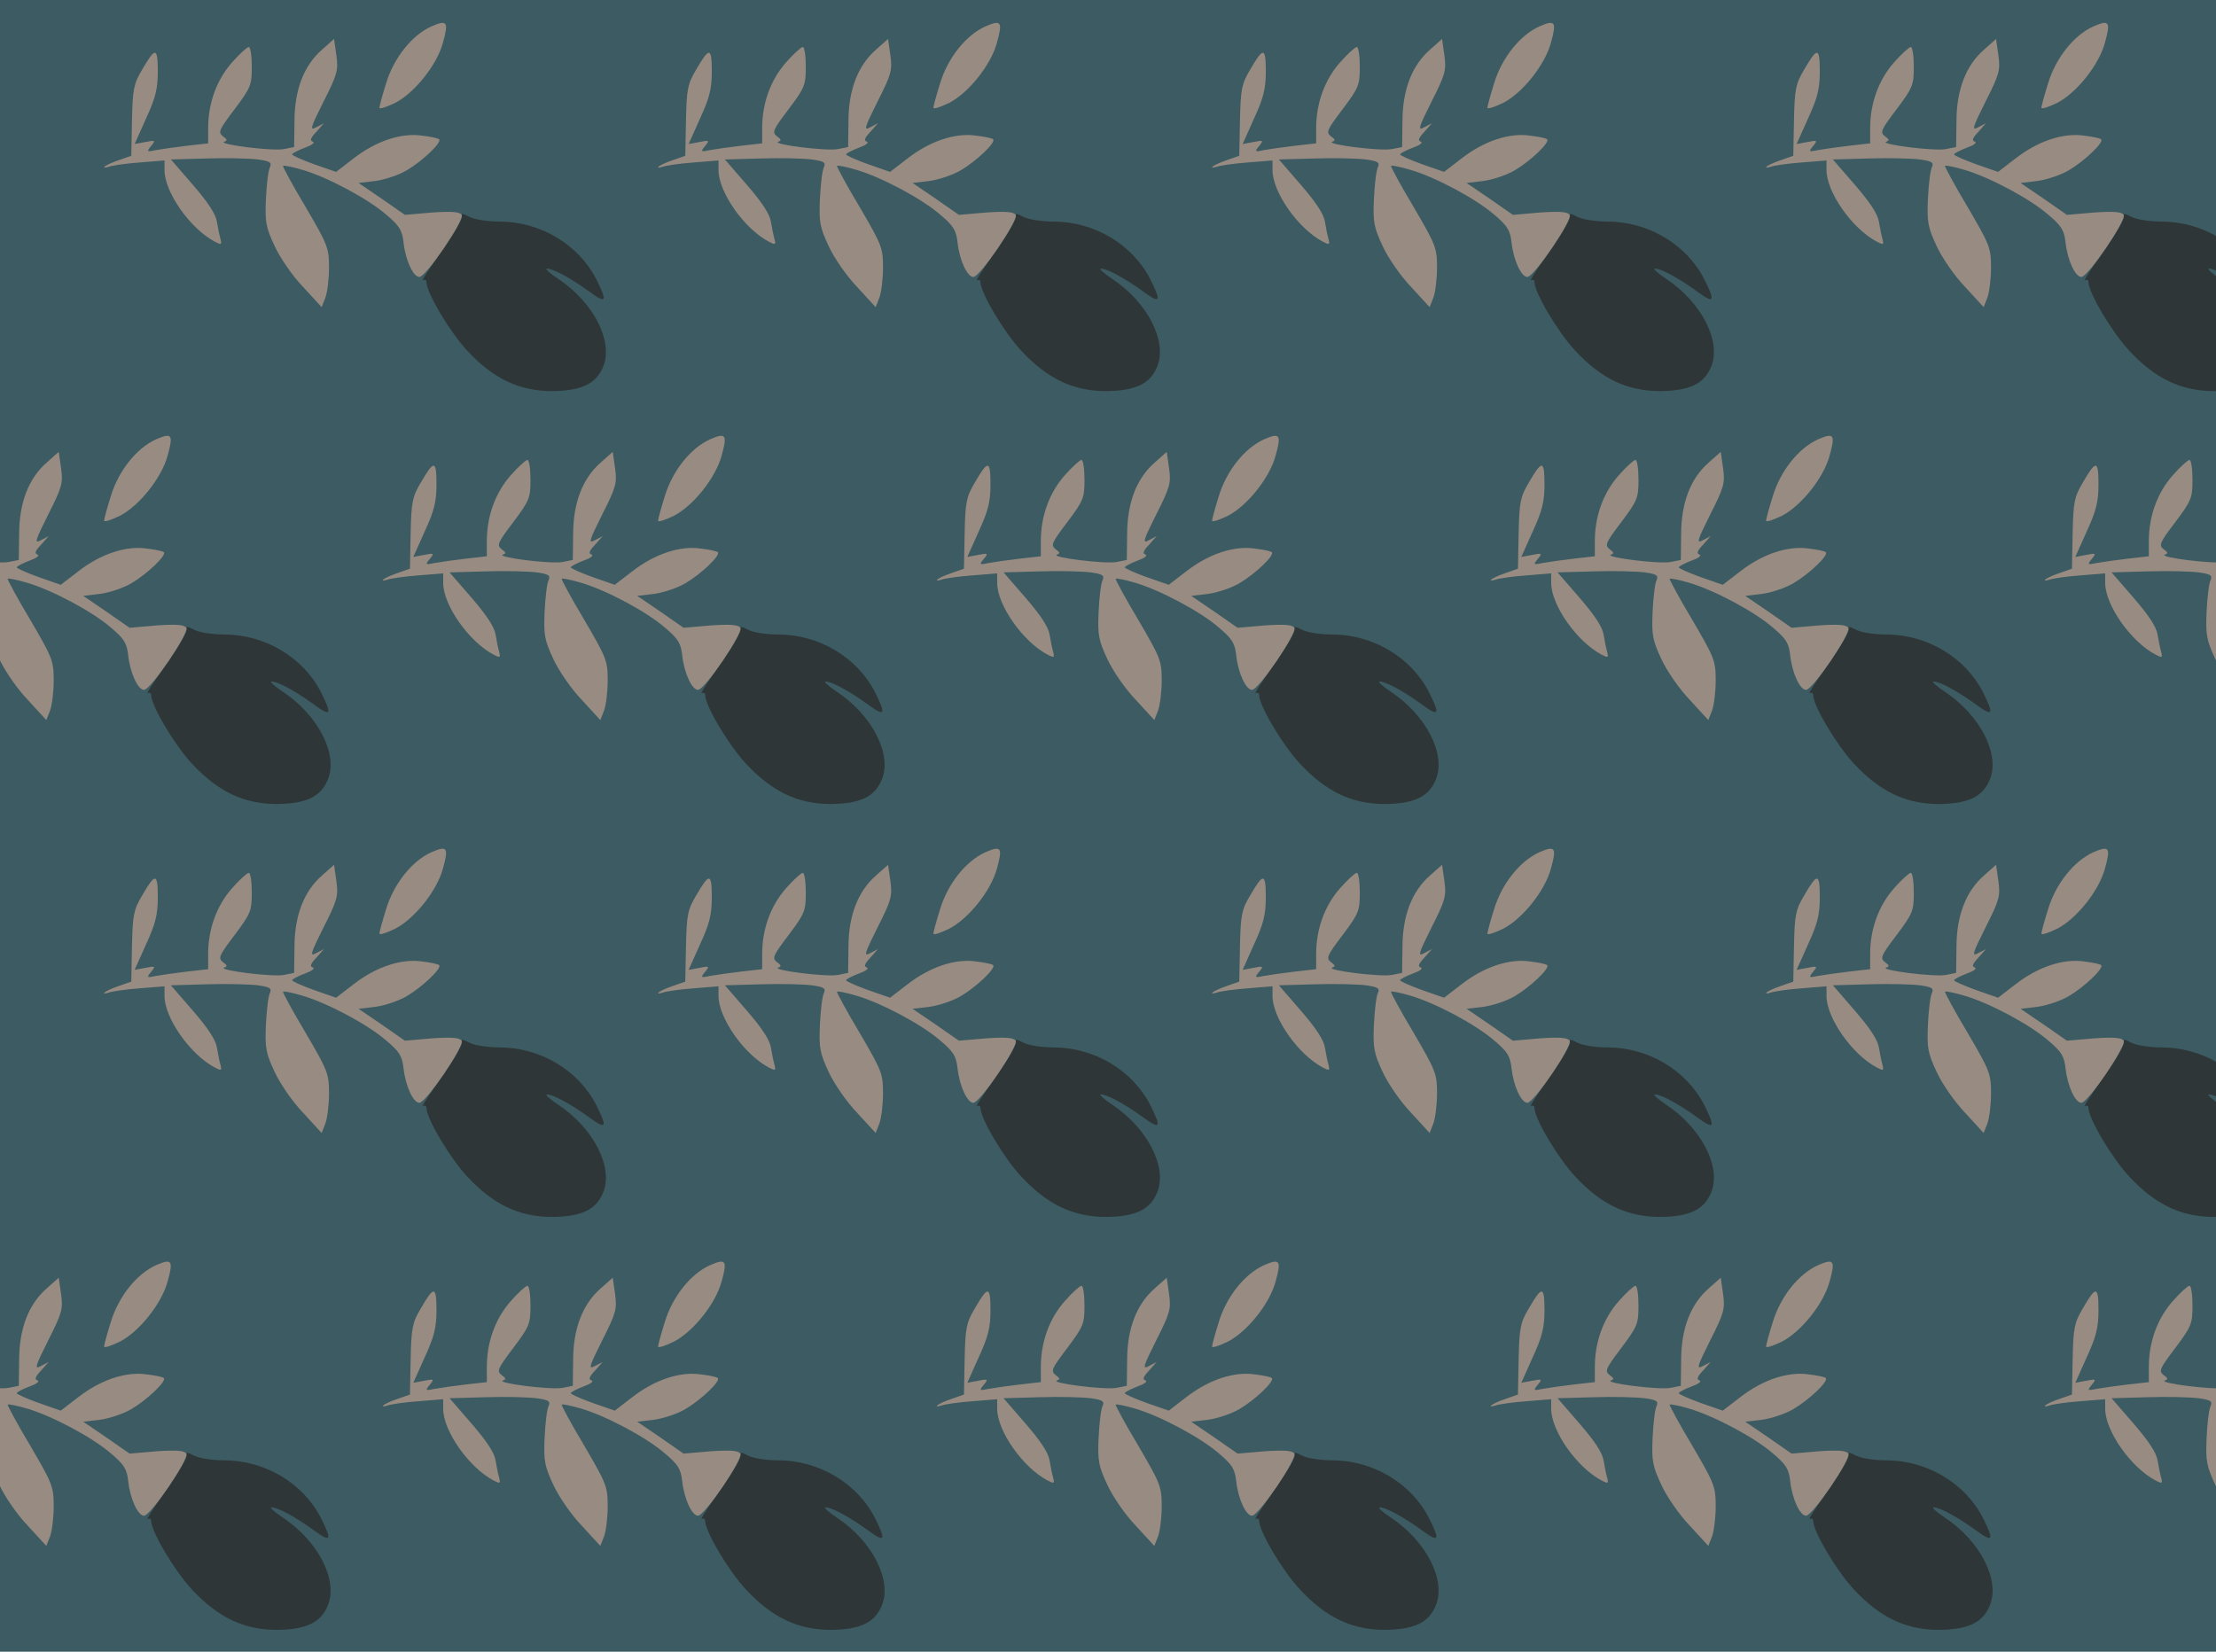 <?xml version="1.0" standalone="no"?>
<!DOCTYPE svg PUBLIC "-//W3C//DTD SVG 20010904//EN"
 "http://www.w3.org/TR/2001/REC-SVG-20010904/DTD/svg10.dtd">
<svg version="1.0" xmlns="http://www.w3.org/2000/svg" width="660pt" height="492pt" viewBox="0 0 660 492" preserveAspectRatio = "xMidYMid meet" >
<rect width="660" height="492" fill="#3C5B62"/>
<g id="row0" transform="translate(22,0.0)">
<g id="0" transform="translate(0.0,0)scale(1,1)">

<path d="M1064 1151 c-57 -26 -111 -93 -134 -169 -11 -35 -20 -68 -20 -73 0 -5 21 2 48 15 57 30 123 112 141 178 18 64 13 70 -35 49z" transform="translate(0,123) scale(0.1,-0.1)" stroke="none" fill="#988B81"/>

<path d="M1156 586 c3 -7 -25 -54 -61 -105 -36 -51 -61 -89 -55 -86 5 3 10 1 10 -4 0 -33 70 -150 121 -205 78 -84 155 -121 254 -121 86 1 130 21 151 72 32 75 -28 192 -133 262 -26 17 -41 31 -34 31 18 0 70 -28 124 -67 53 -39 57 -33 23 35 -53 104 -167 172 -289 172 -34 0 -74 6 -89 14 -19 10 -25 11 -22 2z" transform="translate(0,123) scale(0.1,-0.1)" stroke="none" fill="#2E3637"/>

<path d="M739 1082 c-54 -47 -82 -120 -82 -214 l-1 -76 -30 -6 c-32 -7 -200 14 -178 22 10 3 9 7 -4 16 -15 12 -12 19 35 81 48 64 51 72 51 126 0 33 -4 59 -9 59 -5 0 -28 -21 -50 -46 -46 -52 -71 -122 -71 -195 l0 -46 -62 -7 c-35 -4 -76 -10 -93 -13 -28 -6 -29 -5 -15 12 14 17 13 18 -17 12 l-32 -6 34 76 c28 61 35 88 35 140 0 73 -7 74 -47 5 -25 -42 -28 -58 -30 -152 l-2 -104 -37 -13 c-21 -7 -40 -16 -43 -20 -3 -3 2 -3 12 0 10 4 52 10 93 13 l74 6 0 -29 c0 -65 76 -174 150 -213 19 -10 21 -9 17 7 -3 10 -8 34 -11 53 -4 24 -28 59 -72 110 l-65 75 108 3 c59 2 127 0 151 -3 36 -5 42 -9 36 -23 -5 -9 -10 -52 -12 -95 -3 -69 0 -84 26 -140 16 -35 54 -90 85 -122 l55 -60 11 28 c6 16 11 56 11 90 0 59 -4 68 -70 181 -39 65 -69 121 -67 122 2 2 28 -3 58 -12 75 -22 195 -86 250 -134 39 -33 47 -46 51 -83 6 -53 29 -102 47 -102 20 0 135 170 126 185 -6 9 -29 11 -88 7 l-81 -7 -69 48 -69 47 51 6 c28 4 70 18 93 32 46 27 105 83 96 92 -2 3 -25 8 -51 11 -62 9 -137 -16 -204 -68 l-52 -40 -66 23 c-36 13 -65 26 -65 29 0 3 17 12 38 20 20 7 31 15 24 18 -10 3 -7 11 10 29 l23 26 -23 -12 c-20 -11 -18 -3 22 77 41 81 44 93 38 137 l-7 49 -36 -32z" transform="translate(0,123) scale(0.1,-0.1)" stroke="none" fill="#988B81"/>

</g>

<g id="1" transform="translate(165.0,0)scale(1,1)">

<path d="M1064 1151 c-57 -26 -111 -93 -134 -169 -11 -35 -20 -68 -20 -73 0 -5 21 2 48 15 57 30 123 112 141 178 18 64 13 70 -35 49z" transform="translate(0,123) scale(0.1,-0.1)" stroke="none" fill="#988B81"/>

<path d="M1156 586 c3 -7 -25 -54 -61 -105 -36 -51 -61 -89 -55 -86 5 3 10 1 10 -4 0 -33 70 -150 121 -205 78 -84 155 -121 254 -121 86 1 130 21 151 72 32 75 -28 192 -133 262 -26 17 -41 31 -34 31 18 0 70 -28 124 -67 53 -39 57 -33 23 35 -53 104 -167 172 -289 172 -34 0 -74 6 -89 14 -19 10 -25 11 -22 2z" transform="translate(0,123) scale(0.1,-0.1)" stroke="none" fill="#2E3637"/>

<path d="M739 1082 c-54 -47 -82 -120 -82 -214 l-1 -76 -30 -6 c-32 -7 -200 14 -178 22 10 3 9 7 -4 16 -15 12 -12 19 35 81 48 64 51 72 51 126 0 33 -4 59 -9 59 -5 0 -28 -21 -50 -46 -46 -52 -71 -122 -71 -195 l0 -46 -62 -7 c-35 -4 -76 -10 -93 -13 -28 -6 -29 -5 -15 12 14 17 13 18 -17 12 l-32 -6 34 76 c28 61 35 88 35 140 0 73 -7 74 -47 5 -25 -42 -28 -58 -30 -152 l-2 -104 -37 -13 c-21 -7 -40 -16 -43 -20 -3 -3 2 -3 12 0 10 4 52 10 93 13 l74 6 0 -29 c0 -65 76 -174 150 -213 19 -10 21 -9 17 7 -3 10 -8 34 -11 53 -4 24 -28 59 -72 110 l-65 75 108 3 c59 2 127 0 151 -3 36 -5 42 -9 36 -23 -5 -9 -10 -52 -12 -95 -3 -69 0 -84 26 -140 16 -35 54 -90 85 -122 l55 -60 11 28 c6 16 11 56 11 90 0 59 -4 68 -70 181 -39 65 -69 121 -67 122 2 2 28 -3 58 -12 75 -22 195 -86 250 -134 39 -33 47 -46 51 -83 6 -53 29 -102 47 -102 20 0 135 170 126 185 -6 9 -29 11 -88 7 l-81 -7 -69 48 -69 47 51 6 c28 4 70 18 93 32 46 27 105 83 96 92 -2 3 -25 8 -51 11 -62 9 -137 -16 -204 -68 l-52 -40 -66 23 c-36 13 -65 26 -65 29 0 3 17 12 38 20 20 7 31 15 24 18 -10 3 -7 11 10 29 l23 26 -23 -12 c-20 -11 -18 -3 22 77 41 81 44 93 38 137 l-7 49 -36 -32z" transform="translate(0,123) scale(0.1,-0.1)" stroke="none" fill="#988B81"/>

</g>

<g id="2" transform="translate(330.0,0)scale(1,1)">

<path d="M1064 1151 c-57 -26 -111 -93 -134 -169 -11 -35 -20 -68 -20 -73 0 -5 21 2 48 15 57 30 123 112 141 178 18 64 13 70 -35 49z" transform="translate(0,123) scale(0.1,-0.1)" stroke="none" fill="#988B81"/>

<path d="M1156 586 c3 -7 -25 -54 -61 -105 -36 -51 -61 -89 -55 -86 5 3 10 1 10 -4 0 -33 70 -150 121 -205 78 -84 155 -121 254 -121 86 1 130 21 151 72 32 75 -28 192 -133 262 -26 17 -41 31 -34 31 18 0 70 -28 124 -67 53 -39 57 -33 23 35 -53 104 -167 172 -289 172 -34 0 -74 6 -89 14 -19 10 -25 11 -22 2z" transform="translate(0,123) scale(0.1,-0.1)" stroke="none" fill="#2E3637"/>

<path d="M739 1082 c-54 -47 -82 -120 -82 -214 l-1 -76 -30 -6 c-32 -7 -200 14 -178 22 10 3 9 7 -4 16 -15 12 -12 19 35 81 48 64 51 72 51 126 0 33 -4 59 -9 59 -5 0 -28 -21 -50 -46 -46 -52 -71 -122 -71 -195 l0 -46 -62 -7 c-35 -4 -76 -10 -93 -13 -28 -6 -29 -5 -15 12 14 17 13 18 -17 12 l-32 -6 34 76 c28 61 35 88 35 140 0 73 -7 74 -47 5 -25 -42 -28 -58 -30 -152 l-2 -104 -37 -13 c-21 -7 -40 -16 -43 -20 -3 -3 2 -3 12 0 10 4 52 10 93 13 l74 6 0 -29 c0 -65 76 -174 150 -213 19 -10 21 -9 17 7 -3 10 -8 34 -11 53 -4 24 -28 59 -72 110 l-65 75 108 3 c59 2 127 0 151 -3 36 -5 42 -9 36 -23 -5 -9 -10 -52 -12 -95 -3 -69 0 -84 26 -140 16 -35 54 -90 85 -122 l55 -60 11 28 c6 16 11 56 11 90 0 59 -4 68 -70 181 -39 65 -69 121 -67 122 2 2 28 -3 58 -12 75 -22 195 -86 250 -134 39 -33 47 -46 51 -83 6 -53 29 -102 47 -102 20 0 135 170 126 185 -6 9 -29 11 -88 7 l-81 -7 -69 48 -69 47 51 6 c28 4 70 18 93 32 46 27 105 83 96 92 -2 3 -25 8 -51 11 -62 9 -137 -16 -204 -68 l-52 -40 -66 23 c-36 13 -65 26 -65 29 0 3 17 12 38 20 20 7 31 15 24 18 -10 3 -7 11 10 29 l23 26 -23 -12 c-20 -11 -18 -3 22 77 41 81 44 93 38 137 l-7 49 -36 -32z" transform="translate(0,123) scale(0.1,-0.1)" stroke="none" fill="#988B81"/>

</g>

<g id="3" transform="translate(495.0,0)scale(1,1)">

<path d="M1064 1151 c-57 -26 -111 -93 -134 -169 -11 -35 -20 -68 -20 -73 0 -5 21 2 48 15 57 30 123 112 141 178 18 64 13 70 -35 49z" transform="translate(0,123) scale(0.1,-0.1)" stroke="none" fill="#988B81"/>

<path d="M1156 586 c3 -7 -25 -54 -61 -105 -36 -51 -61 -89 -55 -86 5 3 10 1 10 -4 0 -33 70 -150 121 -205 78 -84 155 -121 254 -121 86 1 130 21 151 72 32 75 -28 192 -133 262 -26 17 -41 31 -34 31 18 0 70 -28 124 -67 53 -39 57 -33 23 35 -53 104 -167 172 -289 172 -34 0 -74 6 -89 14 -19 10 -25 11 -22 2z" transform="translate(0,123) scale(0.1,-0.1)" stroke="none" fill="#2E3637"/>

<path d="M739 1082 c-54 -47 -82 -120 -82 -214 l-1 -76 -30 -6 c-32 -7 -200 14 -178 22 10 3 9 7 -4 16 -15 12 -12 19 35 81 48 64 51 72 51 126 0 33 -4 59 -9 59 -5 0 -28 -21 -50 -46 -46 -52 -71 -122 -71 -195 l0 -46 -62 -7 c-35 -4 -76 -10 -93 -13 -28 -6 -29 -5 -15 12 14 17 13 18 -17 12 l-32 -6 34 76 c28 61 35 88 35 140 0 73 -7 74 -47 5 -25 -42 -28 -58 -30 -152 l-2 -104 -37 -13 c-21 -7 -40 -16 -43 -20 -3 -3 2 -3 12 0 10 4 52 10 93 13 l74 6 0 -29 c0 -65 76 -174 150 -213 19 -10 21 -9 17 7 -3 10 -8 34 -11 53 -4 24 -28 59 -72 110 l-65 75 108 3 c59 2 127 0 151 -3 36 -5 42 -9 36 -23 -5 -9 -10 -52 -12 -95 -3 -69 0 -84 26 -140 16 -35 54 -90 85 -122 l55 -60 11 28 c6 16 11 56 11 90 0 59 -4 68 -70 181 -39 65 -69 121 -67 122 2 2 28 -3 58 -12 75 -22 195 -86 250 -134 39 -33 47 -46 51 -83 6 -53 29 -102 47 -102 20 0 135 170 126 185 -6 9 -29 11 -88 7 l-81 -7 -69 48 -69 47 51 6 c28 4 70 18 93 32 46 27 105 83 96 92 -2 3 -25 8 -51 11 -62 9 -137 -16 -204 -68 l-52 -40 -66 23 c-36 13 -65 26 -65 29 0 3 17 12 38 20 20 7 31 15 24 18 -10 3 -7 11 10 29 l23 26 -23 -12 c-20 -11 -18 -3 22 77 41 81 44 93 38 137 l-7 49 -36 -32z" transform="translate(0,123) scale(0.1,-0.1)" stroke="none" fill="#988B81"/>

</g>

<g id="4" transform="translate(660.0,0)scale(1,1)">

<path d="M1064 1151 c-57 -26 -111 -93 -134 -169 -11 -35 -20 -68 -20 -73 0 -5 21 2 48 15 57 30 123 112 141 178 18 64 13 70 -35 49z" transform="translate(0,123) scale(0.1,-0.1)" stroke="none" fill="#988B81"/>

<path d="M1156 586 c3 -7 -25 -54 -61 -105 -36 -51 -61 -89 -55 -86 5 3 10 1 10 -4 0 -33 70 -150 121 -205 78 -84 155 -121 254 -121 86 1 130 21 151 72 32 75 -28 192 -133 262 -26 17 -41 31 -34 31 18 0 70 -28 124 -67 53 -39 57 -33 23 35 -53 104 -167 172 -289 172 -34 0 -74 6 -89 14 -19 10 -25 11 -22 2z" transform="translate(0,123) scale(0.1,-0.1)" stroke="none" fill="#2E3637"/>

<path d="M739 1082 c-54 -47 -82 -120 -82 -214 l-1 -76 -30 -6 c-32 -7 -200 14 -178 22 10 3 9 7 -4 16 -15 12 -12 19 35 81 48 64 51 72 51 126 0 33 -4 59 -9 59 -5 0 -28 -21 -50 -46 -46 -52 -71 -122 -71 -195 l0 -46 -62 -7 c-35 -4 -76 -10 -93 -13 -28 -6 -29 -5 -15 12 14 17 13 18 -17 12 l-32 -6 34 76 c28 61 35 88 35 140 0 73 -7 74 -47 5 -25 -42 -28 -58 -30 -152 l-2 -104 -37 -13 c-21 -7 -40 -16 -43 -20 -3 -3 2 -3 12 0 10 4 52 10 93 13 l74 6 0 -29 c0 -65 76 -174 150 -213 19 -10 21 -9 17 7 -3 10 -8 34 -11 53 -4 24 -28 59 -72 110 l-65 75 108 3 c59 2 127 0 151 -3 36 -5 42 -9 36 -23 -5 -9 -10 -52 -12 -95 -3 -69 0 -84 26 -140 16 -35 54 -90 85 -122 l55 -60 11 28 c6 16 11 56 11 90 0 59 -4 68 -70 181 -39 65 -69 121 -67 122 2 2 28 -3 58 -12 75 -22 195 -86 250 -134 39 -33 47 -46 51 -83 6 -53 29 -102 47 -102 20 0 135 170 126 185 -6 9 -29 11 -88 7 l-81 -7 -69 48 -69 47 51 6 c28 4 70 18 93 32 46 27 105 83 96 92 -2 3 -25 8 -51 11 -62 9 -137 -16 -204 -68 l-52 -40 -66 23 c-36 13 -65 26 -65 29 0 3 17 12 38 20 20 7 31 15 24 18 -10 3 -7 11 10 29 l23 26 -23 -12 c-20 -11 -18 -3 22 77 41 81 44 93 38 137 l-7 49 -36 -32z" transform="translate(0,123) scale(0.1,-0.1)" stroke="none" fill="#988B81"/>

</g>

</g>
<g id="row1" transform="translate(-60,123.0)">
<g id="0" transform="translate(0.0,0)scale(1,1)">

<path d="M1064 1151 c-57 -26 -111 -93 -134 -169 -11 -35 -20 -68 -20 -73 0 -5 21 2 48 15 57 30 123 112 141 178 18 64 13 70 -35 49z" transform="translate(0,123) scale(0.1,-0.1)" stroke="none" fill="#988B81"/>

<path d="M1156 586 c3 -7 -25 -54 -61 -105 -36 -51 -61 -89 -55 -86 5 3 10 1 10 -4 0 -33 70 -150 121 -205 78 -84 155 -121 254 -121 86 1 130 21 151 72 32 75 -28 192 -133 262 -26 17 -41 31 -34 31 18 0 70 -28 124 -67 53 -39 57 -33 23 35 -53 104 -167 172 -289 172 -34 0 -74 6 -89 14 -19 10 -25 11 -22 2z" transform="translate(0,123) scale(0.1,-0.1)" stroke="none" fill="#2E3637"/>

<path d="M739 1082 c-54 -47 -82 -120 -82 -214 l-1 -76 -30 -6 c-32 -7 -200 14 -178 22 10 3 9 7 -4 16 -15 12 -12 19 35 81 48 64 51 72 51 126 0 33 -4 59 -9 59 -5 0 -28 -21 -50 -46 -46 -52 -71 -122 -71 -195 l0 -46 -62 -7 c-35 -4 -76 -10 -93 -13 -28 -6 -29 -5 -15 12 14 17 13 18 -17 12 l-32 -6 34 76 c28 61 35 88 35 140 0 73 -7 74 -47 5 -25 -42 -28 -58 -30 -152 l-2 -104 -37 -13 c-21 -7 -40 -16 -43 -20 -3 -3 2 -3 12 0 10 4 52 10 93 13 l74 6 0 -29 c0 -65 76 -174 150 -213 19 -10 21 -9 17 7 -3 10 -8 34 -11 53 -4 24 -28 59 -72 110 l-65 75 108 3 c59 2 127 0 151 -3 36 -5 42 -9 36 -23 -5 -9 -10 -52 -12 -95 -3 -69 0 -84 26 -140 16 -35 54 -90 85 -122 l55 -60 11 28 c6 16 11 56 11 90 0 59 -4 68 -70 181 -39 65 -69 121 -67 122 2 2 28 -3 58 -12 75 -22 195 -86 250 -134 39 -33 47 -46 51 -83 6 -53 29 -102 47 -102 20 0 135 170 126 185 -6 9 -29 11 -88 7 l-81 -7 -69 48 -69 47 51 6 c28 4 70 18 93 32 46 27 105 83 96 92 -2 3 -25 8 -51 11 -62 9 -137 -16 -204 -68 l-52 -40 -66 23 c-36 13 -65 26 -65 29 0 3 17 12 38 20 20 7 31 15 24 18 -10 3 -7 11 10 29 l23 26 -23 -12 c-20 -11 -18 -3 22 77 41 81 44 93 38 137 l-7 49 -36 -32z" transform="translate(0,123) scale(0.1,-0.1)" stroke="none" fill="#988B81"/>

</g>

<g id="1" transform="translate(165.0,0)scale(1,1)">

<path d="M1064 1151 c-57 -26 -111 -93 -134 -169 -11 -35 -20 -68 -20 -73 0 -5 21 2 48 15 57 30 123 112 141 178 18 64 13 70 -35 49z" transform="translate(0,123) scale(0.1,-0.1)" stroke="none" fill="#988B81"/>

<path d="M1156 586 c3 -7 -25 -54 -61 -105 -36 -51 -61 -89 -55 -86 5 3 10 1 10 -4 0 -33 70 -150 121 -205 78 -84 155 -121 254 -121 86 1 130 21 151 72 32 75 -28 192 -133 262 -26 17 -41 31 -34 31 18 0 70 -28 124 -67 53 -39 57 -33 23 35 -53 104 -167 172 -289 172 -34 0 -74 6 -89 14 -19 10 -25 11 -22 2z" transform="translate(0,123) scale(0.1,-0.1)" stroke="none" fill="#2E3637"/>

<path d="M739 1082 c-54 -47 -82 -120 -82 -214 l-1 -76 -30 -6 c-32 -7 -200 14 -178 22 10 3 9 7 -4 16 -15 12 -12 19 35 81 48 64 51 72 51 126 0 33 -4 59 -9 59 -5 0 -28 -21 -50 -46 -46 -52 -71 -122 -71 -195 l0 -46 -62 -7 c-35 -4 -76 -10 -93 -13 -28 -6 -29 -5 -15 12 14 17 13 18 -17 12 l-32 -6 34 76 c28 61 35 88 35 140 0 73 -7 74 -47 5 -25 -42 -28 -58 -30 -152 l-2 -104 -37 -13 c-21 -7 -40 -16 -43 -20 -3 -3 2 -3 12 0 10 4 52 10 93 13 l74 6 0 -29 c0 -65 76 -174 150 -213 19 -10 21 -9 17 7 -3 10 -8 34 -11 53 -4 24 -28 59 -72 110 l-65 75 108 3 c59 2 127 0 151 -3 36 -5 42 -9 36 -23 -5 -9 -10 -52 -12 -95 -3 -69 0 -84 26 -140 16 -35 54 -90 85 -122 l55 -60 11 28 c6 16 11 56 11 90 0 59 -4 68 -70 181 -39 65 -69 121 -67 122 2 2 28 -3 58 -12 75 -22 195 -86 250 -134 39 -33 47 -46 51 -83 6 -53 29 -102 47 -102 20 0 135 170 126 185 -6 9 -29 11 -88 7 l-81 -7 -69 48 -69 47 51 6 c28 4 70 18 93 32 46 27 105 83 96 92 -2 3 -25 8 -51 11 -62 9 -137 -16 -204 -68 l-52 -40 -66 23 c-36 13 -65 26 -65 29 0 3 17 12 38 20 20 7 31 15 24 18 -10 3 -7 11 10 29 l23 26 -23 -12 c-20 -11 -18 -3 22 77 41 81 44 93 38 137 l-7 49 -36 -32z" transform="translate(0,123) scale(0.1,-0.1)" stroke="none" fill="#988B81"/>

</g>

<g id="2" transform="translate(330.0,0)scale(1,1)">

<path d="M1064 1151 c-57 -26 -111 -93 -134 -169 -11 -35 -20 -68 -20 -73 0 -5 21 2 48 15 57 30 123 112 141 178 18 64 13 70 -35 49z" transform="translate(0,123) scale(0.1,-0.1)" stroke="none" fill="#988B81"/>

<path d="M1156 586 c3 -7 -25 -54 -61 -105 -36 -51 -61 -89 -55 -86 5 3 10 1 10 -4 0 -33 70 -150 121 -205 78 -84 155 -121 254 -121 86 1 130 21 151 72 32 75 -28 192 -133 262 -26 17 -41 31 -34 31 18 0 70 -28 124 -67 53 -39 57 -33 23 35 -53 104 -167 172 -289 172 -34 0 -74 6 -89 14 -19 10 -25 11 -22 2z" transform="translate(0,123) scale(0.1,-0.1)" stroke="none" fill="#2E3637"/>

<path d="M739 1082 c-54 -47 -82 -120 -82 -214 l-1 -76 -30 -6 c-32 -7 -200 14 -178 22 10 3 9 7 -4 16 -15 12 -12 19 35 81 48 64 51 72 51 126 0 33 -4 59 -9 59 -5 0 -28 -21 -50 -46 -46 -52 -71 -122 -71 -195 l0 -46 -62 -7 c-35 -4 -76 -10 -93 -13 -28 -6 -29 -5 -15 12 14 17 13 18 -17 12 l-32 -6 34 76 c28 61 35 88 35 140 0 73 -7 74 -47 5 -25 -42 -28 -58 -30 -152 l-2 -104 -37 -13 c-21 -7 -40 -16 -43 -20 -3 -3 2 -3 12 0 10 4 52 10 93 13 l74 6 0 -29 c0 -65 76 -174 150 -213 19 -10 21 -9 17 7 -3 10 -8 34 -11 53 -4 24 -28 59 -72 110 l-65 75 108 3 c59 2 127 0 151 -3 36 -5 42 -9 36 -23 -5 -9 -10 -52 -12 -95 -3 -69 0 -84 26 -140 16 -35 54 -90 85 -122 l55 -60 11 28 c6 16 11 56 11 90 0 59 -4 68 -70 181 -39 65 -69 121 -67 122 2 2 28 -3 58 -12 75 -22 195 -86 250 -134 39 -33 47 -46 51 -83 6 -53 29 -102 47 -102 20 0 135 170 126 185 -6 9 -29 11 -88 7 l-81 -7 -69 48 -69 47 51 6 c28 4 70 18 93 32 46 27 105 83 96 92 -2 3 -25 8 -51 11 -62 9 -137 -16 -204 -68 l-52 -40 -66 23 c-36 13 -65 26 -65 29 0 3 17 12 38 20 20 7 31 15 24 18 -10 3 -7 11 10 29 l23 26 -23 -12 c-20 -11 -18 -3 22 77 41 81 44 93 38 137 l-7 49 -36 -32z" transform="translate(0,123) scale(0.1,-0.1)" stroke="none" fill="#988B81"/>

</g>

<g id="3" transform="translate(495.0,0)scale(1,1)">

<path d="M1064 1151 c-57 -26 -111 -93 -134 -169 -11 -35 -20 -68 -20 -73 0 -5 21 2 48 15 57 30 123 112 141 178 18 64 13 70 -35 49z" transform="translate(0,123) scale(0.1,-0.1)" stroke="none" fill="#988B81"/>

<path d="M1156 586 c3 -7 -25 -54 -61 -105 -36 -51 -61 -89 -55 -86 5 3 10 1 10 -4 0 -33 70 -150 121 -205 78 -84 155 -121 254 -121 86 1 130 21 151 72 32 75 -28 192 -133 262 -26 17 -41 31 -34 31 18 0 70 -28 124 -67 53 -39 57 -33 23 35 -53 104 -167 172 -289 172 -34 0 -74 6 -89 14 -19 10 -25 11 -22 2z" transform="translate(0,123) scale(0.1,-0.1)" stroke="none" fill="#2E3637"/>

<path d="M739 1082 c-54 -47 -82 -120 -82 -214 l-1 -76 -30 -6 c-32 -7 -200 14 -178 22 10 3 9 7 -4 16 -15 12 -12 19 35 81 48 64 51 72 51 126 0 33 -4 59 -9 59 -5 0 -28 -21 -50 -46 -46 -52 -71 -122 -71 -195 l0 -46 -62 -7 c-35 -4 -76 -10 -93 -13 -28 -6 -29 -5 -15 12 14 17 13 18 -17 12 l-32 -6 34 76 c28 61 35 88 35 140 0 73 -7 74 -47 5 -25 -42 -28 -58 -30 -152 l-2 -104 -37 -13 c-21 -7 -40 -16 -43 -20 -3 -3 2 -3 12 0 10 4 52 10 93 13 l74 6 0 -29 c0 -65 76 -174 150 -213 19 -10 21 -9 17 7 -3 10 -8 34 -11 53 -4 24 -28 59 -72 110 l-65 75 108 3 c59 2 127 0 151 -3 36 -5 42 -9 36 -23 -5 -9 -10 -52 -12 -95 -3 -69 0 -84 26 -140 16 -35 54 -90 85 -122 l55 -60 11 28 c6 16 11 56 11 90 0 59 -4 68 -70 181 -39 65 -69 121 -67 122 2 2 28 -3 58 -12 75 -22 195 -86 250 -134 39 -33 47 -46 51 -83 6 -53 29 -102 47 -102 20 0 135 170 126 185 -6 9 -29 11 -88 7 l-81 -7 -69 48 -69 47 51 6 c28 4 70 18 93 32 46 27 105 83 96 92 -2 3 -25 8 -51 11 -62 9 -137 -16 -204 -68 l-52 -40 -66 23 c-36 13 -65 26 -65 29 0 3 17 12 38 20 20 7 31 15 24 18 -10 3 -7 11 10 29 l23 26 -23 -12 c-20 -11 -18 -3 22 77 41 81 44 93 38 137 l-7 49 -36 -32z" transform="translate(0,123) scale(0.1,-0.1)" stroke="none" fill="#988B81"/>

</g>

<g id="4" transform="translate(660.0,0)scale(1,1)">

<path d="M1064 1151 c-57 -26 -111 -93 -134 -169 -11 -35 -20 -68 -20 -73 0 -5 21 2 48 15 57 30 123 112 141 178 18 64 13 70 -35 49z" transform="translate(0,123) scale(0.1,-0.1)" stroke="none" fill="#988B81"/>

<path d="M1156 586 c3 -7 -25 -54 -61 -105 -36 -51 -61 -89 -55 -86 5 3 10 1 10 -4 0 -33 70 -150 121 -205 78 -84 155 -121 254 -121 86 1 130 21 151 72 32 75 -28 192 -133 262 -26 17 -41 31 -34 31 18 0 70 -28 124 -67 53 -39 57 -33 23 35 -53 104 -167 172 -289 172 -34 0 -74 6 -89 14 -19 10 -25 11 -22 2z" transform="translate(0,123) scale(0.1,-0.1)" stroke="none" fill="#2E3637"/>

<path d="M739 1082 c-54 -47 -82 -120 -82 -214 l-1 -76 -30 -6 c-32 -7 -200 14 -178 22 10 3 9 7 -4 16 -15 12 -12 19 35 81 48 64 51 72 51 126 0 33 -4 59 -9 59 -5 0 -28 -21 -50 -46 -46 -52 -71 -122 -71 -195 l0 -46 -62 -7 c-35 -4 -76 -10 -93 -13 -28 -6 -29 -5 -15 12 14 17 13 18 -17 12 l-32 -6 34 76 c28 61 35 88 35 140 0 73 -7 74 -47 5 -25 -42 -28 -58 -30 -152 l-2 -104 -37 -13 c-21 -7 -40 -16 -43 -20 -3 -3 2 -3 12 0 10 4 52 10 93 13 l74 6 0 -29 c0 -65 76 -174 150 -213 19 -10 21 -9 17 7 -3 10 -8 34 -11 53 -4 24 -28 59 -72 110 l-65 75 108 3 c59 2 127 0 151 -3 36 -5 42 -9 36 -23 -5 -9 -10 -52 -12 -95 -3 -69 0 -84 26 -140 16 -35 54 -90 85 -122 l55 -60 11 28 c6 16 11 56 11 90 0 59 -4 68 -70 181 -39 65 -69 121 -67 122 2 2 28 -3 58 -12 75 -22 195 -86 250 -134 39 -33 47 -46 51 -83 6 -53 29 -102 47 -102 20 0 135 170 126 185 -6 9 -29 11 -88 7 l-81 -7 -69 48 -69 47 51 6 c28 4 70 18 93 32 46 27 105 83 96 92 -2 3 -25 8 -51 11 -62 9 -137 -16 -204 -68 l-52 -40 -66 23 c-36 13 -65 26 -65 29 0 3 17 12 38 20 20 7 31 15 24 18 -10 3 -7 11 10 29 l23 26 -23 -12 c-20 -11 -18 -3 22 77 41 81 44 93 38 137 l-7 49 -36 -32z" transform="translate(0,123) scale(0.1,-0.1)" stroke="none" fill="#988B81"/>

</g>

</g>
<g id="row2" transform="translate(22,246.0)">
<g id="0" transform="translate(0.0,0)scale(1,1)">

<path d="M1064 1151 c-57 -26 -111 -93 -134 -169 -11 -35 -20 -68 -20 -73 0 -5 21 2 48 15 57 30 123 112 141 178 18 64 13 70 -35 49z" transform="translate(0,123) scale(0.1,-0.1)" stroke="none" fill="#988B81"/>

<path d="M1156 586 c3 -7 -25 -54 -61 -105 -36 -51 -61 -89 -55 -86 5 3 10 1 10 -4 0 -33 70 -150 121 -205 78 -84 155 -121 254 -121 86 1 130 21 151 72 32 75 -28 192 -133 262 -26 17 -41 31 -34 31 18 0 70 -28 124 -67 53 -39 57 -33 23 35 -53 104 -167 172 -289 172 -34 0 -74 6 -89 14 -19 10 -25 11 -22 2z" transform="translate(0,123) scale(0.1,-0.1)" stroke="none" fill="#2E3637"/>

<path d="M739 1082 c-54 -47 -82 -120 -82 -214 l-1 -76 -30 -6 c-32 -7 -200 14 -178 22 10 3 9 7 -4 16 -15 12 -12 19 35 81 48 64 51 72 51 126 0 33 -4 59 -9 59 -5 0 -28 -21 -50 -46 -46 -52 -71 -122 -71 -195 l0 -46 -62 -7 c-35 -4 -76 -10 -93 -13 -28 -6 -29 -5 -15 12 14 17 13 18 -17 12 l-32 -6 34 76 c28 61 35 88 35 140 0 73 -7 74 -47 5 -25 -42 -28 -58 -30 -152 l-2 -104 -37 -13 c-21 -7 -40 -16 -43 -20 -3 -3 2 -3 12 0 10 4 52 10 93 13 l74 6 0 -29 c0 -65 76 -174 150 -213 19 -10 21 -9 17 7 -3 10 -8 34 -11 53 -4 24 -28 59 -72 110 l-65 75 108 3 c59 2 127 0 151 -3 36 -5 42 -9 36 -23 -5 -9 -10 -52 -12 -95 -3 -69 0 -84 26 -140 16 -35 54 -90 85 -122 l55 -60 11 28 c6 16 11 56 11 90 0 59 -4 68 -70 181 -39 65 -69 121 -67 122 2 2 28 -3 58 -12 75 -22 195 -86 250 -134 39 -33 47 -46 51 -83 6 -53 29 -102 47 -102 20 0 135 170 126 185 -6 9 -29 11 -88 7 l-81 -7 -69 48 -69 47 51 6 c28 4 70 18 93 32 46 27 105 83 96 92 -2 3 -25 8 -51 11 -62 9 -137 -16 -204 -68 l-52 -40 -66 23 c-36 13 -65 26 -65 29 0 3 17 12 38 20 20 7 31 15 24 18 -10 3 -7 11 10 29 l23 26 -23 -12 c-20 -11 -18 -3 22 77 41 81 44 93 38 137 l-7 49 -36 -32z" transform="translate(0,123) scale(0.1,-0.1)" stroke="none" fill="#988B81"/>

</g>

<g id="1" transform="translate(165.0,0)scale(1,1)">

<path d="M1064 1151 c-57 -26 -111 -93 -134 -169 -11 -35 -20 -68 -20 -73 0 -5 21 2 48 15 57 30 123 112 141 178 18 64 13 70 -35 49z" transform="translate(0,123) scale(0.1,-0.1)" stroke="none" fill="#988B81"/>

<path d="M1156 586 c3 -7 -25 -54 -61 -105 -36 -51 -61 -89 -55 -86 5 3 10 1 10 -4 0 -33 70 -150 121 -205 78 -84 155 -121 254 -121 86 1 130 21 151 72 32 75 -28 192 -133 262 -26 17 -41 31 -34 31 18 0 70 -28 124 -67 53 -39 57 -33 23 35 -53 104 -167 172 -289 172 -34 0 -74 6 -89 14 -19 10 -25 11 -22 2z" transform="translate(0,123) scale(0.1,-0.1)" stroke="none" fill="#2E3637"/>

<path d="M739 1082 c-54 -47 -82 -120 -82 -214 l-1 -76 -30 -6 c-32 -7 -200 14 -178 22 10 3 9 7 -4 16 -15 12 -12 19 35 81 48 64 51 72 51 126 0 33 -4 59 -9 59 -5 0 -28 -21 -50 -46 -46 -52 -71 -122 -71 -195 l0 -46 -62 -7 c-35 -4 -76 -10 -93 -13 -28 -6 -29 -5 -15 12 14 17 13 18 -17 12 l-32 -6 34 76 c28 61 35 88 35 140 0 73 -7 74 -47 5 -25 -42 -28 -58 -30 -152 l-2 -104 -37 -13 c-21 -7 -40 -16 -43 -20 -3 -3 2 -3 12 0 10 4 52 10 93 13 l74 6 0 -29 c0 -65 76 -174 150 -213 19 -10 21 -9 17 7 -3 10 -8 34 -11 53 -4 24 -28 59 -72 110 l-65 75 108 3 c59 2 127 0 151 -3 36 -5 42 -9 36 -23 -5 -9 -10 -52 -12 -95 -3 -69 0 -84 26 -140 16 -35 54 -90 85 -122 l55 -60 11 28 c6 16 11 56 11 90 0 59 -4 68 -70 181 -39 65 -69 121 -67 122 2 2 28 -3 58 -12 75 -22 195 -86 250 -134 39 -33 47 -46 51 -83 6 -53 29 -102 47 -102 20 0 135 170 126 185 -6 9 -29 11 -88 7 l-81 -7 -69 48 -69 47 51 6 c28 4 70 18 93 32 46 27 105 83 96 92 -2 3 -25 8 -51 11 -62 9 -137 -16 -204 -68 l-52 -40 -66 23 c-36 13 -65 26 -65 29 0 3 17 12 38 20 20 7 31 15 24 18 -10 3 -7 11 10 29 l23 26 -23 -12 c-20 -11 -18 -3 22 77 41 81 44 93 38 137 l-7 49 -36 -32z" transform="translate(0,123) scale(0.1,-0.1)" stroke="none" fill="#988B81"/>

</g>

<g id="2" transform="translate(330.0,0)scale(1,1)">

<path d="M1064 1151 c-57 -26 -111 -93 -134 -169 -11 -35 -20 -68 -20 -73 0 -5 21 2 48 15 57 30 123 112 141 178 18 64 13 70 -35 49z" transform="translate(0,123) scale(0.1,-0.1)" stroke="none" fill="#988B81"/>

<path d="M1156 586 c3 -7 -25 -54 -61 -105 -36 -51 -61 -89 -55 -86 5 3 10 1 10 -4 0 -33 70 -150 121 -205 78 -84 155 -121 254 -121 86 1 130 21 151 72 32 75 -28 192 -133 262 -26 17 -41 31 -34 31 18 0 70 -28 124 -67 53 -39 57 -33 23 35 -53 104 -167 172 -289 172 -34 0 -74 6 -89 14 -19 10 -25 11 -22 2z" transform="translate(0,123) scale(0.1,-0.1)" stroke="none" fill="#2E3637"/>

<path d="M739 1082 c-54 -47 -82 -120 -82 -214 l-1 -76 -30 -6 c-32 -7 -200 14 -178 22 10 3 9 7 -4 16 -15 12 -12 19 35 81 48 64 51 72 51 126 0 33 -4 59 -9 59 -5 0 -28 -21 -50 -46 -46 -52 -71 -122 -71 -195 l0 -46 -62 -7 c-35 -4 -76 -10 -93 -13 -28 -6 -29 -5 -15 12 14 17 13 18 -17 12 l-32 -6 34 76 c28 61 35 88 35 140 0 73 -7 74 -47 5 -25 -42 -28 -58 -30 -152 l-2 -104 -37 -13 c-21 -7 -40 -16 -43 -20 -3 -3 2 -3 12 0 10 4 52 10 93 13 l74 6 0 -29 c0 -65 76 -174 150 -213 19 -10 21 -9 17 7 -3 10 -8 34 -11 53 -4 24 -28 59 -72 110 l-65 75 108 3 c59 2 127 0 151 -3 36 -5 42 -9 36 -23 -5 -9 -10 -52 -12 -95 -3 -69 0 -84 26 -140 16 -35 54 -90 85 -122 l55 -60 11 28 c6 16 11 56 11 90 0 59 -4 68 -70 181 -39 65 -69 121 -67 122 2 2 28 -3 58 -12 75 -22 195 -86 250 -134 39 -33 47 -46 51 -83 6 -53 29 -102 47 -102 20 0 135 170 126 185 -6 9 -29 11 -88 7 l-81 -7 -69 48 -69 47 51 6 c28 4 70 18 93 32 46 27 105 83 96 92 -2 3 -25 8 -51 11 -62 9 -137 -16 -204 -68 l-52 -40 -66 23 c-36 13 -65 26 -65 29 0 3 17 12 38 20 20 7 31 15 24 18 -10 3 -7 11 10 29 l23 26 -23 -12 c-20 -11 -18 -3 22 77 41 81 44 93 38 137 l-7 49 -36 -32z" transform="translate(0,123) scale(0.1,-0.1)" stroke="none" fill="#988B81"/>

</g>

<g id="3" transform="translate(495.0,0)scale(1,1)">

<path d="M1064 1151 c-57 -26 -111 -93 -134 -169 -11 -35 -20 -68 -20 -73 0 -5 21 2 48 15 57 30 123 112 141 178 18 64 13 70 -35 49z" transform="translate(0,123) scale(0.1,-0.1)" stroke="none" fill="#988B81"/>

<path d="M1156 586 c3 -7 -25 -54 -61 -105 -36 -51 -61 -89 -55 -86 5 3 10 1 10 -4 0 -33 70 -150 121 -205 78 -84 155 -121 254 -121 86 1 130 21 151 72 32 75 -28 192 -133 262 -26 17 -41 31 -34 31 18 0 70 -28 124 -67 53 -39 57 -33 23 35 -53 104 -167 172 -289 172 -34 0 -74 6 -89 14 -19 10 -25 11 -22 2z" transform="translate(0,123) scale(0.1,-0.1)" stroke="none" fill="#2E3637"/>

<path d="M739 1082 c-54 -47 -82 -120 -82 -214 l-1 -76 -30 -6 c-32 -7 -200 14 -178 22 10 3 9 7 -4 16 -15 12 -12 19 35 81 48 64 51 72 51 126 0 33 -4 59 -9 59 -5 0 -28 -21 -50 -46 -46 -52 -71 -122 -71 -195 l0 -46 -62 -7 c-35 -4 -76 -10 -93 -13 -28 -6 -29 -5 -15 12 14 17 13 18 -17 12 l-32 -6 34 76 c28 61 35 88 35 140 0 73 -7 74 -47 5 -25 -42 -28 -58 -30 -152 l-2 -104 -37 -13 c-21 -7 -40 -16 -43 -20 -3 -3 2 -3 12 0 10 4 52 10 93 13 l74 6 0 -29 c0 -65 76 -174 150 -213 19 -10 21 -9 17 7 -3 10 -8 34 -11 53 -4 24 -28 59 -72 110 l-65 75 108 3 c59 2 127 0 151 -3 36 -5 42 -9 36 -23 -5 -9 -10 -52 -12 -95 -3 -69 0 -84 26 -140 16 -35 54 -90 85 -122 l55 -60 11 28 c6 16 11 56 11 90 0 59 -4 68 -70 181 -39 65 -69 121 -67 122 2 2 28 -3 58 -12 75 -22 195 -86 250 -134 39 -33 47 -46 51 -83 6 -53 29 -102 47 -102 20 0 135 170 126 185 -6 9 -29 11 -88 7 l-81 -7 -69 48 -69 47 51 6 c28 4 70 18 93 32 46 27 105 83 96 92 -2 3 -25 8 -51 11 -62 9 -137 -16 -204 -68 l-52 -40 -66 23 c-36 13 -65 26 -65 29 0 3 17 12 38 20 20 7 31 15 24 18 -10 3 -7 11 10 29 l23 26 -23 -12 c-20 -11 -18 -3 22 77 41 81 44 93 38 137 l-7 49 -36 -32z" transform="translate(0,123) scale(0.1,-0.1)" stroke="none" fill="#988B81"/>

</g>

<g id="4" transform="translate(660.0,0)scale(1,1)">

<path d="M1064 1151 c-57 -26 -111 -93 -134 -169 -11 -35 -20 -68 -20 -73 0 -5 21 2 48 15 57 30 123 112 141 178 18 64 13 70 -35 49z" transform="translate(0,123) scale(0.1,-0.1)" stroke="none" fill="#988B81"/>

<path d="M1156 586 c3 -7 -25 -54 -61 -105 -36 -51 -61 -89 -55 -86 5 3 10 1 10 -4 0 -33 70 -150 121 -205 78 -84 155 -121 254 -121 86 1 130 21 151 72 32 75 -28 192 -133 262 -26 17 -41 31 -34 31 18 0 70 -28 124 -67 53 -39 57 -33 23 35 -53 104 -167 172 -289 172 -34 0 -74 6 -89 14 -19 10 -25 11 -22 2z" transform="translate(0,123) scale(0.1,-0.1)" stroke="none" fill="#2E3637"/>

<path d="M739 1082 c-54 -47 -82 -120 -82 -214 l-1 -76 -30 -6 c-32 -7 -200 14 -178 22 10 3 9 7 -4 16 -15 12 -12 19 35 81 48 64 51 72 51 126 0 33 -4 59 -9 59 -5 0 -28 -21 -50 -46 -46 -52 -71 -122 -71 -195 l0 -46 -62 -7 c-35 -4 -76 -10 -93 -13 -28 -6 -29 -5 -15 12 14 17 13 18 -17 12 l-32 -6 34 76 c28 61 35 88 35 140 0 73 -7 74 -47 5 -25 -42 -28 -58 -30 -152 l-2 -104 -37 -13 c-21 -7 -40 -16 -43 -20 -3 -3 2 -3 12 0 10 4 52 10 93 13 l74 6 0 -29 c0 -65 76 -174 150 -213 19 -10 21 -9 17 7 -3 10 -8 34 -11 53 -4 24 -28 59 -72 110 l-65 75 108 3 c59 2 127 0 151 -3 36 -5 42 -9 36 -23 -5 -9 -10 -52 -12 -95 -3 -69 0 -84 26 -140 16 -35 54 -90 85 -122 l55 -60 11 28 c6 16 11 56 11 90 0 59 -4 68 -70 181 -39 65 -69 121 -67 122 2 2 28 -3 58 -12 75 -22 195 -86 250 -134 39 -33 47 -46 51 -83 6 -53 29 -102 47 -102 20 0 135 170 126 185 -6 9 -29 11 -88 7 l-81 -7 -69 48 -69 47 51 6 c28 4 70 18 93 32 46 27 105 83 96 92 -2 3 -25 8 -51 11 -62 9 -137 -16 -204 -68 l-52 -40 -66 23 c-36 13 -65 26 -65 29 0 3 17 12 38 20 20 7 31 15 24 18 -10 3 -7 11 10 29 l23 26 -23 -12 c-20 -11 -18 -3 22 77 41 81 44 93 38 137 l-7 49 -36 -32z" transform="translate(0,123) scale(0.1,-0.1)" stroke="none" fill="#988B81"/>

</g>

</g>
<g id="row3" transform="translate(-60,369.0)">
<g id="0" transform="translate(0.0,0)scale(1,1)">

<path d="M1064 1151 c-57 -26 -111 -93 -134 -169 -11 -35 -20 -68 -20 -73 0 -5 21 2 48 15 57 30 123 112 141 178 18 64 13 70 -35 49z" transform="translate(0,123) scale(0.1,-0.1)" stroke="none" fill="#988B81"/>

<path d="M1156 586 c3 -7 -25 -54 -61 -105 -36 -51 -61 -89 -55 -86 5 3 10 1 10 -4 0 -33 70 -150 121 -205 78 -84 155 -121 254 -121 86 1 130 21 151 72 32 75 -28 192 -133 262 -26 17 -41 31 -34 31 18 0 70 -28 124 -67 53 -39 57 -33 23 35 -53 104 -167 172 -289 172 -34 0 -74 6 -89 14 -19 10 -25 11 -22 2z" transform="translate(0,123) scale(0.1,-0.1)" stroke="none" fill="#2E3637"/>

<path d="M739 1082 c-54 -47 -82 -120 -82 -214 l-1 -76 -30 -6 c-32 -7 -200 14 -178 22 10 3 9 7 -4 16 -15 12 -12 19 35 81 48 64 51 72 51 126 0 33 -4 59 -9 59 -5 0 -28 -21 -50 -46 -46 -52 -71 -122 -71 -195 l0 -46 -62 -7 c-35 -4 -76 -10 -93 -13 -28 -6 -29 -5 -15 12 14 17 13 18 -17 12 l-32 -6 34 76 c28 61 35 88 35 140 0 73 -7 74 -47 5 -25 -42 -28 -58 -30 -152 l-2 -104 -37 -13 c-21 -7 -40 -16 -43 -20 -3 -3 2 -3 12 0 10 4 52 10 93 13 l74 6 0 -29 c0 -65 76 -174 150 -213 19 -10 21 -9 17 7 -3 10 -8 34 -11 53 -4 24 -28 59 -72 110 l-65 75 108 3 c59 2 127 0 151 -3 36 -5 42 -9 36 -23 -5 -9 -10 -52 -12 -95 -3 -69 0 -84 26 -140 16 -35 54 -90 85 -122 l55 -60 11 28 c6 16 11 56 11 90 0 59 -4 68 -70 181 -39 65 -69 121 -67 122 2 2 28 -3 58 -12 75 -22 195 -86 250 -134 39 -33 47 -46 51 -83 6 -53 29 -102 47 -102 20 0 135 170 126 185 -6 9 -29 11 -88 7 l-81 -7 -69 48 -69 47 51 6 c28 4 70 18 93 32 46 27 105 83 96 92 -2 3 -25 8 -51 11 -62 9 -137 -16 -204 -68 l-52 -40 -66 23 c-36 13 -65 26 -65 29 0 3 17 12 38 20 20 7 31 15 24 18 -10 3 -7 11 10 29 l23 26 -23 -12 c-20 -11 -18 -3 22 77 41 81 44 93 38 137 l-7 49 -36 -32z" transform="translate(0,123) scale(0.1,-0.1)" stroke="none" fill="#988B81"/>

</g>

<g id="1" transform="translate(165.0,0)scale(1,1)">

<path d="M1064 1151 c-57 -26 -111 -93 -134 -169 -11 -35 -20 -68 -20 -73 0 -5 21 2 48 15 57 30 123 112 141 178 18 64 13 70 -35 49z" transform="translate(0,123) scale(0.1,-0.1)" stroke="none" fill="#988B81"/>

<path d="M1156 586 c3 -7 -25 -54 -61 -105 -36 -51 -61 -89 -55 -86 5 3 10 1 10 -4 0 -33 70 -150 121 -205 78 -84 155 -121 254 -121 86 1 130 21 151 72 32 75 -28 192 -133 262 -26 17 -41 31 -34 31 18 0 70 -28 124 -67 53 -39 57 -33 23 35 -53 104 -167 172 -289 172 -34 0 -74 6 -89 14 -19 10 -25 11 -22 2z" transform="translate(0,123) scale(0.1,-0.1)" stroke="none" fill="#2E3637"/>

<path d="M739 1082 c-54 -47 -82 -120 -82 -214 l-1 -76 -30 -6 c-32 -7 -200 14 -178 22 10 3 9 7 -4 16 -15 12 -12 19 35 81 48 64 51 72 51 126 0 33 -4 59 -9 59 -5 0 -28 -21 -50 -46 -46 -52 -71 -122 -71 -195 l0 -46 -62 -7 c-35 -4 -76 -10 -93 -13 -28 -6 -29 -5 -15 12 14 17 13 18 -17 12 l-32 -6 34 76 c28 61 35 88 35 140 0 73 -7 74 -47 5 -25 -42 -28 -58 -30 -152 l-2 -104 -37 -13 c-21 -7 -40 -16 -43 -20 -3 -3 2 -3 12 0 10 4 52 10 93 13 l74 6 0 -29 c0 -65 76 -174 150 -213 19 -10 21 -9 17 7 -3 10 -8 34 -11 53 -4 24 -28 59 -72 110 l-65 75 108 3 c59 2 127 0 151 -3 36 -5 42 -9 36 -23 -5 -9 -10 -52 -12 -95 -3 -69 0 -84 26 -140 16 -35 54 -90 85 -122 l55 -60 11 28 c6 16 11 56 11 90 0 59 -4 68 -70 181 -39 65 -69 121 -67 122 2 2 28 -3 58 -12 75 -22 195 -86 250 -134 39 -33 47 -46 51 -83 6 -53 29 -102 47 -102 20 0 135 170 126 185 -6 9 -29 11 -88 7 l-81 -7 -69 48 -69 47 51 6 c28 4 70 18 93 32 46 27 105 83 96 92 -2 3 -25 8 -51 11 -62 9 -137 -16 -204 -68 l-52 -40 -66 23 c-36 13 -65 26 -65 29 0 3 17 12 38 20 20 7 31 15 24 18 -10 3 -7 11 10 29 l23 26 -23 -12 c-20 -11 -18 -3 22 77 41 81 44 93 38 137 l-7 49 -36 -32z" transform="translate(0,123) scale(0.1,-0.1)" stroke="none" fill="#988B81"/>

</g>

<g id="2" transform="translate(330.0,0)scale(1,1)">

<path d="M1064 1151 c-57 -26 -111 -93 -134 -169 -11 -35 -20 -68 -20 -73 0 -5 21 2 48 15 57 30 123 112 141 178 18 64 13 70 -35 49z" transform="translate(0,123) scale(0.1,-0.1)" stroke="none" fill="#988B81"/>

<path d="M1156 586 c3 -7 -25 -54 -61 -105 -36 -51 -61 -89 -55 -86 5 3 10 1 10 -4 0 -33 70 -150 121 -205 78 -84 155 -121 254 -121 86 1 130 21 151 72 32 75 -28 192 -133 262 -26 17 -41 31 -34 31 18 0 70 -28 124 -67 53 -39 57 -33 23 35 -53 104 -167 172 -289 172 -34 0 -74 6 -89 14 -19 10 -25 11 -22 2z" transform="translate(0,123) scale(0.1,-0.1)" stroke="none" fill="#2E3637"/>

<path d="M739 1082 c-54 -47 -82 -120 -82 -214 l-1 -76 -30 -6 c-32 -7 -200 14 -178 22 10 3 9 7 -4 16 -15 12 -12 19 35 81 48 64 51 72 51 126 0 33 -4 59 -9 59 -5 0 -28 -21 -50 -46 -46 -52 -71 -122 -71 -195 l0 -46 -62 -7 c-35 -4 -76 -10 -93 -13 -28 -6 -29 -5 -15 12 14 17 13 18 -17 12 l-32 -6 34 76 c28 61 35 88 35 140 0 73 -7 74 -47 5 -25 -42 -28 -58 -30 -152 l-2 -104 -37 -13 c-21 -7 -40 -16 -43 -20 -3 -3 2 -3 12 0 10 4 52 10 93 13 l74 6 0 -29 c0 -65 76 -174 150 -213 19 -10 21 -9 17 7 -3 10 -8 34 -11 53 -4 24 -28 59 -72 110 l-65 75 108 3 c59 2 127 0 151 -3 36 -5 42 -9 36 -23 -5 -9 -10 -52 -12 -95 -3 -69 0 -84 26 -140 16 -35 54 -90 85 -122 l55 -60 11 28 c6 16 11 56 11 90 0 59 -4 68 -70 181 -39 65 -69 121 -67 122 2 2 28 -3 58 -12 75 -22 195 -86 250 -134 39 -33 47 -46 51 -83 6 -53 29 -102 47 -102 20 0 135 170 126 185 -6 9 -29 11 -88 7 l-81 -7 -69 48 -69 47 51 6 c28 4 70 18 93 32 46 27 105 83 96 92 -2 3 -25 8 -51 11 -62 9 -137 -16 -204 -68 l-52 -40 -66 23 c-36 13 -65 26 -65 29 0 3 17 12 38 20 20 7 31 15 24 18 -10 3 -7 11 10 29 l23 26 -23 -12 c-20 -11 -18 -3 22 77 41 81 44 93 38 137 l-7 49 -36 -32z" transform="translate(0,123) scale(0.1,-0.1)" stroke="none" fill="#988B81"/>

</g>

<g id="3" transform="translate(495.0,0)scale(1,1)">

<path d="M1064 1151 c-57 -26 -111 -93 -134 -169 -11 -35 -20 -68 -20 -73 0 -5 21 2 48 15 57 30 123 112 141 178 18 64 13 70 -35 49z" transform="translate(0,123) scale(0.1,-0.1)" stroke="none" fill="#988B81"/>

<path d="M1156 586 c3 -7 -25 -54 -61 -105 -36 -51 -61 -89 -55 -86 5 3 10 1 10 -4 0 -33 70 -150 121 -205 78 -84 155 -121 254 -121 86 1 130 21 151 72 32 75 -28 192 -133 262 -26 17 -41 31 -34 31 18 0 70 -28 124 -67 53 -39 57 -33 23 35 -53 104 -167 172 -289 172 -34 0 -74 6 -89 14 -19 10 -25 11 -22 2z" transform="translate(0,123) scale(0.1,-0.1)" stroke="none" fill="#2E3637"/>

<path d="M739 1082 c-54 -47 -82 -120 -82 -214 l-1 -76 -30 -6 c-32 -7 -200 14 -178 22 10 3 9 7 -4 16 -15 12 -12 19 35 81 48 64 51 72 51 126 0 33 -4 59 -9 59 -5 0 -28 -21 -50 -46 -46 -52 -71 -122 -71 -195 l0 -46 -62 -7 c-35 -4 -76 -10 -93 -13 -28 -6 -29 -5 -15 12 14 17 13 18 -17 12 l-32 -6 34 76 c28 61 35 88 35 140 0 73 -7 74 -47 5 -25 -42 -28 -58 -30 -152 l-2 -104 -37 -13 c-21 -7 -40 -16 -43 -20 -3 -3 2 -3 12 0 10 4 52 10 93 13 l74 6 0 -29 c0 -65 76 -174 150 -213 19 -10 21 -9 17 7 -3 10 -8 34 -11 53 -4 24 -28 59 -72 110 l-65 75 108 3 c59 2 127 0 151 -3 36 -5 42 -9 36 -23 -5 -9 -10 -52 -12 -95 -3 -69 0 -84 26 -140 16 -35 54 -90 85 -122 l55 -60 11 28 c6 16 11 56 11 90 0 59 -4 68 -70 181 -39 65 -69 121 -67 122 2 2 28 -3 58 -12 75 -22 195 -86 250 -134 39 -33 47 -46 51 -83 6 -53 29 -102 47 -102 20 0 135 170 126 185 -6 9 -29 11 -88 7 l-81 -7 -69 48 -69 47 51 6 c28 4 70 18 93 32 46 27 105 83 96 92 -2 3 -25 8 -51 11 -62 9 -137 -16 -204 -68 l-52 -40 -66 23 c-36 13 -65 26 -65 29 0 3 17 12 38 20 20 7 31 15 24 18 -10 3 -7 11 10 29 l23 26 -23 -12 c-20 -11 -18 -3 22 77 41 81 44 93 38 137 l-7 49 -36 -32z" transform="translate(0,123) scale(0.1,-0.1)" stroke="none" fill="#988B81"/>

</g>

<g id="4" transform="translate(660.0,0)scale(1,1)">

<path d="M1064 1151 c-57 -26 -111 -93 -134 -169 -11 -35 -20 -68 -20 -73 0 -5 21 2 48 15 57 30 123 112 141 178 18 64 13 70 -35 49z" transform="translate(0,123) scale(0.1,-0.1)" stroke="none" fill="#988B81"/>

<path d="M1156 586 c3 -7 -25 -54 -61 -105 -36 -51 -61 -89 -55 -86 5 3 10 1 10 -4 0 -33 70 -150 121 -205 78 -84 155 -121 254 -121 86 1 130 21 151 72 32 75 -28 192 -133 262 -26 17 -41 31 -34 31 18 0 70 -28 124 -67 53 -39 57 -33 23 35 -53 104 -167 172 -289 172 -34 0 -74 6 -89 14 -19 10 -25 11 -22 2z" transform="translate(0,123) scale(0.1,-0.1)" stroke="none" fill="#2E3637"/>

<path d="M739 1082 c-54 -47 -82 -120 -82 -214 l-1 -76 -30 -6 c-32 -7 -200 14 -178 22 10 3 9 7 -4 16 -15 12 -12 19 35 81 48 64 51 72 51 126 0 33 -4 59 -9 59 -5 0 -28 -21 -50 -46 -46 -52 -71 -122 -71 -195 l0 -46 -62 -7 c-35 -4 -76 -10 -93 -13 -28 -6 -29 -5 -15 12 14 17 13 18 -17 12 l-32 -6 34 76 c28 61 35 88 35 140 0 73 -7 74 -47 5 -25 -42 -28 -58 -30 -152 l-2 -104 -37 -13 c-21 -7 -40 -16 -43 -20 -3 -3 2 -3 12 0 10 4 52 10 93 13 l74 6 0 -29 c0 -65 76 -174 150 -213 19 -10 21 -9 17 7 -3 10 -8 34 -11 53 -4 24 -28 59 -72 110 l-65 75 108 3 c59 2 127 0 151 -3 36 -5 42 -9 36 -23 -5 -9 -10 -52 -12 -95 -3 -69 0 -84 26 -140 16 -35 54 -90 85 -122 l55 -60 11 28 c6 16 11 56 11 90 0 59 -4 68 -70 181 -39 65 -69 121 -67 122 2 2 28 -3 58 -12 75 -22 195 -86 250 -134 39 -33 47 -46 51 -83 6 -53 29 -102 47 -102 20 0 135 170 126 185 -6 9 -29 11 -88 7 l-81 -7 -69 48 -69 47 51 6 c28 4 70 18 93 32 46 27 105 83 96 92 -2 3 -25 8 -51 11 -62 9 -137 -16 -204 -68 l-52 -40 -66 23 c-36 13 -65 26 -65 29 0 3 17 12 38 20 20 7 31 15 24 18 -10 3 -7 11 10 29 l23 26 -23 -12 c-20 -11 -18 -3 22 77 41 81 44 93 38 137 l-7 49 -36 -32z" transform="translate(0,123) scale(0.1,-0.1)" stroke="none" fill="#988B81"/>

</g>

</g>
</svg>